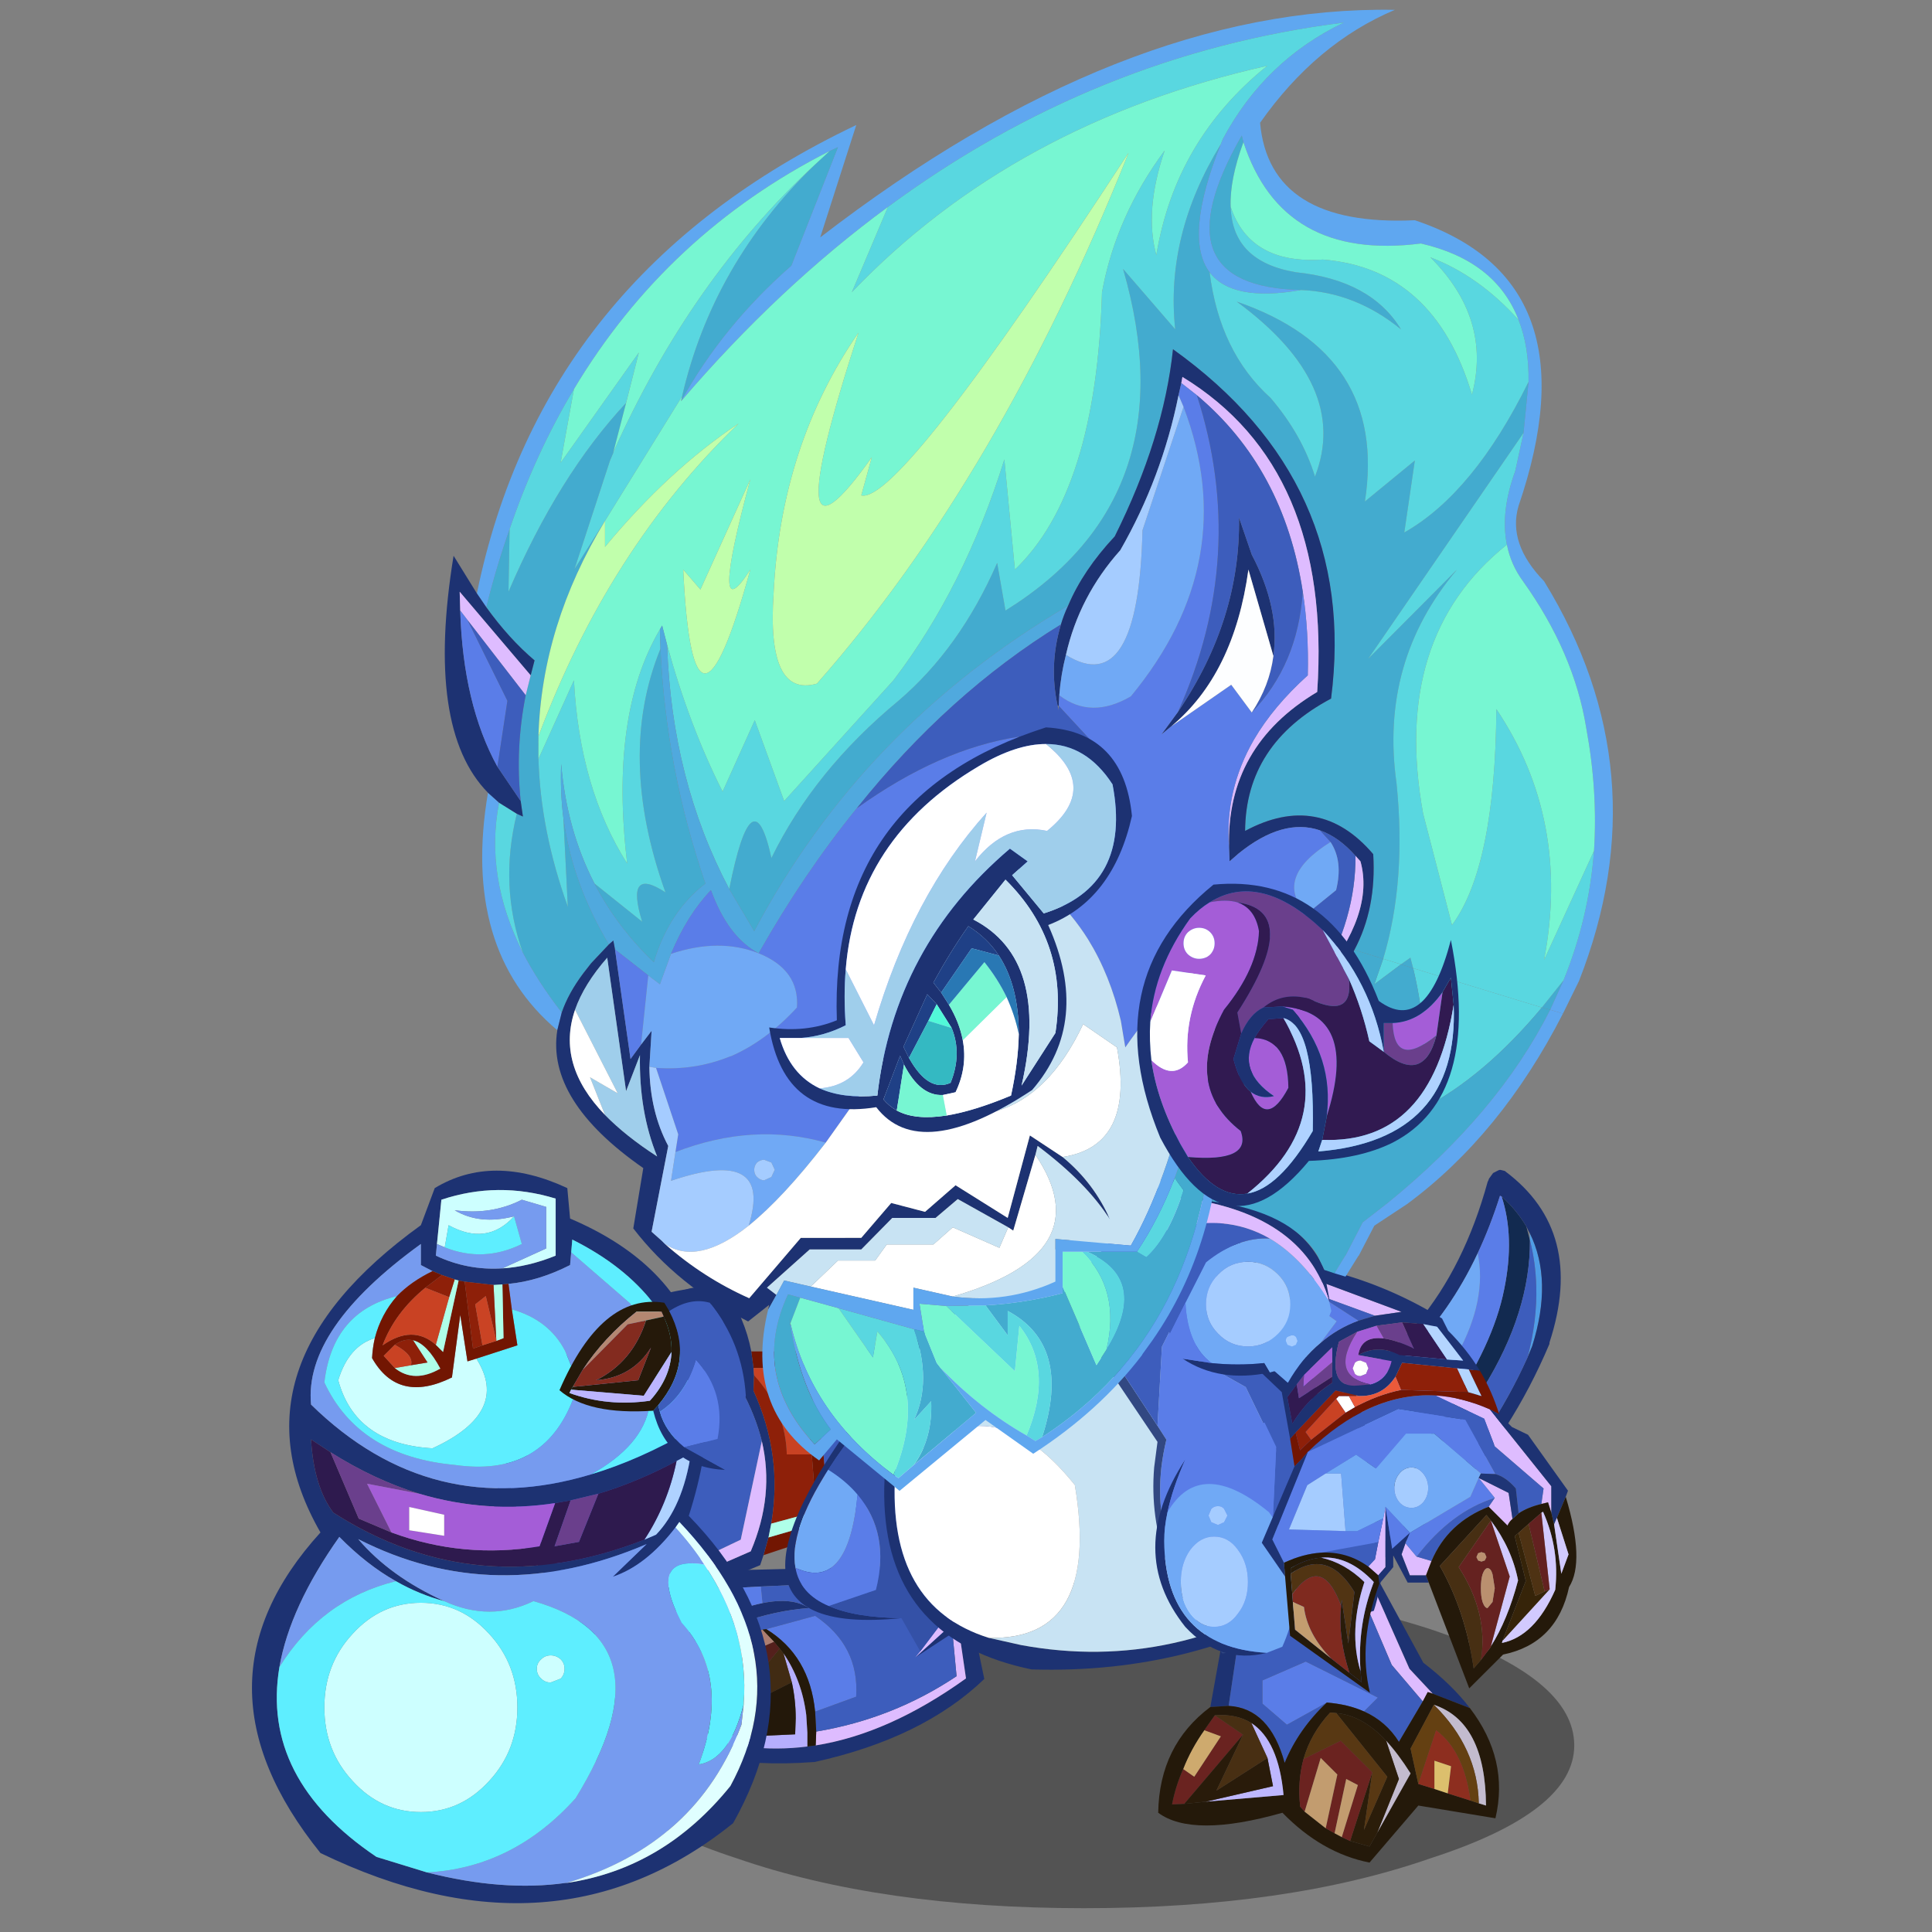 <svg xmlns:ffdec="https://www.free-decompiler.com/flash" xmlns:xlink="http://www.w3.org/1999/xlink" ffdec:objectType="frame" height="90" width="90" xmlns="http://www.w3.org/2000/svg"><rect width="100%" height="100%" fill="#808080" stroke="none"/><use ffdec:characterId="35" height="164.1" transform="matrix(.54 0 0 .539 7.405 .459)" width="140.7" xlink:href="#a"/><defs><g id="a" transform="translate(-13.7 -.85)"><use ffdec:characterId="1" height="9.8" transform="matrix(1.524 0 0 2.871 51.21 136.781)" width="55.5" xlink:href="#b"/><use ffdec:characterId="8" height="44.15" transform="matrix(.648 -.57 .373 .532 101.8 125.12)" width="52.15" xlink:href="#c"/><use ffdec:characterId="10" height="31.55" transform="translate(42.5 111.2) scale(.957)" width="51.8" xlink:href="#d"/><use ffdec:characterId="12" height="27.35" transform="translate(99.9 134.8) scale(.957)" width="30.75" xlink:href="#e"/><use ffdec:characterId="14" height="18" transform="translate(55.95 135.2) scale(.957)" width="30.25" xlink:href="#f"/><use ffdec:characterId="16" height="26.85" transform="translate(67.7 117.55) scale(.957)" width="21.45" xlink:href="#g"/><use ffdec:characterId="18" height="44.7" transform="translate(76.25 101.55) scale(.957)" width="40.8" xlink:href="#h"/><use ffdec:characterId="20" height="24.7" transform="translate(99.65 119.45) scale(.957)" width="20.55" xlink:href="#i"/><use ffdec:characterId="22" height="38.4" transform="translate(108.55 109.55) scale(.957)" width="28.65" xlink:href="#j"/><use ffdec:characterId="24" height="16.15" transform="translate(100.05 103.45) scale(.957)" width="15.45" xlink:href="#k"/><use ffdec:characterId="26" height="66.2" transform="translate(21.7 101.15) scale(.957)" width="46.8" xlink:href="#l"/><use ffdec:characterId="28" height="16.5" transform="translate(48.25 111.25) scale(.957)" width="17.2" xlink:href="#m"/><use ffdec:characterId="34" height="133.75" transform="translate(38.35 .85) scale(.957)" width="105.3" xlink:href="#n"/></g><g id="o" fill-rule="evenodd"><path d="M40.95 6q.45 2.7.3 5.2l-.5 1.7q-4.1 7.25-12.4 10.75-7.7 3.2-14.85 1.75-2.45-.5-4.4-1.3l1.2.1q6.05 1.25 13.7-1.35 7.65-2.65 11.8-7.3 3.9-4.3 5.15-9.55" fill="#122a50" transform="translate(.05 -2.9)"/><path d="M41.15 12.15q-.8 6.8-6.35 11.6l-1 .7q2.95-2.9 4.8-6.35 1.35-2.5 2.15-5.2l.4-.75" fill="#4f9de6" transform="translate(.05 -2.9)"/><path d="M.45 28.25v-.05h.2l-.2.05" fill="#193c80" transform="translate(.05 -2.9)"/><path d="m10.6 9.65.05-.05q.2-.3.65-.4h.35l.55.1q14.8 6.95 28.45-6l.1-.05.2-.15.5-.15.15-.05.6.2.1.05.1.1.3.5v.05q3.15 13.15-6.25 21.1l-.1.15Q19.85 36.3.65 29.8l-.6-.5v-.65l.4-.4.2-.05q.45-.15.85 0 17.3 5.85 32.3-3.75l1-.7q5.55-4.8 6.35-11.6V12l.1-.8q.15-2.5-.3-5.2l-.1-.2Q38.3 8 35.7 9.6q-11.5 7.05-23.75 1.55l-.9-.4q-.4-.15-.5-.5l.05-.6" fill="#1d3272" transform="translate(.05 -2.9)"/><path d="M.45 28.2Q.1 22.65 2.2 17.85l.2-.45q1.15 2.35 2.3 3.65 1.7 1.85 4.4 3.05 1.95.8 4.4 1.3 7.15 1.45 14.85-1.75 8.3-3.5 12.4-10.75-.8 2.7-2.15 5.2-1.85 3.45-4.8 6.35-15 9.6-32.3 3.75-.4-.15-.85 0h-.2" fill="#3d5dbc" transform="translate(.05 -2.9)"/><path d="M2.4 17.4q2.3-4.75 8.2-7.75l-.05.6q.1.35.5.5l.9.4-.8.55q-1.35 1-1.8 2.5-.65 2.25 2.05 3.75 1.8 1.05 5.1 1.75 5.95 1.2 11.7-1.75 5.6-2.85 7.5-8.35 2.6-1.6 5.15-3.8l.1.2q-1.25 5.25-5.15 9.55-4.15 4.65-11.8 7.3-7.65 2.6-13.7 1.35l-1.2-.1q-2.7-1.2-4.4-3.05-1.15-1.3-2.3-3.65" fill="#5a7de8" transform="translate(.05 -2.9)"/><path d="M11.95 11.15Q24.2 16.65 35.7 9.6q-1.9 5.5-7.5 8.35-5.75 2.95-11.7 1.75-3.3-.7-5.1-1.75-2.7-1.5-2.05-3.75.45-1.5 1.8-2.5l.8-.55" fill="#70a9f5" transform="translate(.05 -2.9)"/></g><g id="p" fill-rule="evenodd"><path d="m29.8 21.4-.15 1.1-5.25 1.75.45-1.6 4.3-1.25v-1.1l-.4-5.15q-.5-4.15-1.6-7.8H23.5l-.2-1.5h4l.5 1.2q2.8 7.25 2 14.35" fill="#721602"/><path d="m24.4 24.25-.3.9-15.3 6.4L0 19.7Q5.4-.1 20.85 0q1.9 2.9 2.45 5.85l.2 1.5.05.65-.05 1.4q2.65 5.8 1.6 12l-.25 1.25-.45 1.6m-.15-10.3q-.6-2.4-1.9-4.75l-2-7.55q-10.65-.55-19 17.1l7.3 10.65.45.7 14.15-6.2q2.15-5.05 1-9.95" fill="#1d3272"/><path d="m23.55 8-.05-.65h3.65q1.1 3.65 1.6 7.8H26.5q-.1-4-2.95-7.15" fill="#c94223"/><path d="M25.1 21.4q1.05-6.2-1.6-12l.05-1.4q2.85 3.15 2.95 7.15h2.25l.4 5.15-4.05 1.1" fill="#8e2009"/><path d="M27.8 7.05q7.75-1.5 13.55-4.9l10.45 4.5q-8 9.3-22 14.75.8-7.1-2-14.35M8.65 29.4l-7.3-10.65q8.35-17.65 19-17.1l2 7.55q1.3 2.35 1.9 4.75l-1.9 8.9-13.7 6.55" fill="#3d5dbc"/><path d="M24.25 13.95q1.15 4.9-1 9.95L9.1 30.1l-.45-.7 13.7-6.55 1.9-8.9" fill="#debcff"/><path d="M29.15 20.3v1.1l-4.3 1.25.25-1.25 4.05-1.1" fill="#afffe9"/></g><g id="q" fill-rule="evenodd"><path d="m18.4.25.45-.25 5.05 9.3q2.6 2 4.2 4.1l-3.35-1.3-2.1-2.25L18.4.25M4.7 13.3l1.15-6.4 1.55-.8-1.05 7.1-1.65.1" fill="#1d3272"/><path d="M17.35.8 18.4.25l4.25 9.6 2.1 2.25-.45-.15-.45.85-2.8-3.3-3.7-8.7" fill="#debcff"/><path d="M7.4 6.1 17.35.8l3.7 8.7 2.8 3.3-2.15 3.65q-1.15-1.85-3.15-2.75l1.25-1.25-6.5-3.25-3.9 1.7V13l2.2 1.9 3.6-2q-2.55 2.4-3.8 5.45-1.35-4.95-5.05-5.15L7.4 6.1" fill="#3d5dbc"/><path d="m15.2 12.9-3.6 2L9.4 13v-2.1l3.9-1.7 6.5 3.25-1.25 1.25q-1.45-.65-3.35-.8" fill="#5a7de8"/><path d="m2.25 18.9 1 .7 2.4-3.65-1.5-.55.95-1.35 2.55 1.75-5.3 6.25-1.1.05q.3-1.6 1-3.2" fill="#6a2320"/><path d="m4.15 15.4 1.5.55-2.4 3.65-1-.7q.7-1.8 1.9-3.5" fill="#ceaa6e"/><path d="M28.1 13.4q3.55 4.65 2.3 9.95l-6.95-1.15-4.4 5.15q-4.3-.85-7.85-4.5-8.1 2.3-11.2 0 .1-6.1 4.7-9.55l1.65-.1q3.7.2 5.05 5.15 1.25-3.05 3.8-5.45 1.9.15 3.35.8 2 .9 3.15 2.75l2.15-3.65.45-.85.45.15 3.35 1.3M2.25 18.9q-.7 1.6-1 3.2l1.1-.05 1.95-.2 7-.6q-.45-4.9-2.9-6.5-1.35-.85-3.3-.7l-.95 1.35q-1.2 1.7-1.9 3.5M28.9 22l.65.2q-.05-7.55-4.7-9.1l-2.1 3.95.7 3.2 1.45.45 1.2.4 2.05.65.75.25m-9.15 2.65 3-5.35q-1.1-1.75-2.2-2.95-2.15-2.3-4.5-2.5l-.55-.05q-1.75 1.9-2.4 4.2-.55 2-.3 4.3l.4.45 1.9 1.5.8.45.65.35.75.35 1.75.5.7-1.25" fill="#24190a"/><path d="m4.3 21.85 6.05-1.4-.5-2.55-1.45-3.15q2.45 1.6 2.9 6.5l-7 .6" fill="#beb7fe"/><path d="m2.35 22.05 5.3-6.25-2.4 5.05 4.6-2.95.5 2.55-6.05 1.4-1.95.2" fill="#291b0a"/><path d="M7.65 15.8 5.1 14.05q1.95-.15 3.3.7l1.45 3.15-4.6 2.95 2.4-5.05" fill="#482f13"/><path d="M24.85 13.1q4.65 1.55 4.7 9.1l-.65-.2q-.1-5-4.05-8.9m-5.1 11.55 1.95-4.85-1.15-3.45q1.1 1.2 2.2 2.95l-3 5.35" fill="#c3bbce"/><path d="M24.85 13.1Q28.8 17 28.9 22l-.75-.25q-.6-4.5-3.1-6.35l-1.6 4.85-.7-3.2 2.1-3.95" fill="#644012"/><path d="m28.15 21.75-2.05-.65.3-2.45-1.5-.5v2.55l-1.45-.45 1.6-4.85q2.5 1.85 3.1 6.35" fill="#8d2e1f"/><path d="m26.1 21.1-1.2-.4v-2.55l1.5.5-.3 2.45" fill="#dcbf6d"/><path d="m20.55 16.35 1.15 3.45-1.95 4.85-.7 1.25-1.75-.5 2-6.2-.75 5.2 2.1-4.8-4.6-5.75q2.35.2 4.5 2.5" fill="#2b1d0a"/><path d="m16.05 13.85 4.6 5.75-2.1 4.8.75-5.2-2.85-2.85L13.1 18q.65-2.3 2.4-4.2l.55.05" fill="#583813"/><path d="m19.3 19.2-2 6.2-.75-.35 1.45-4.7-1.05-.55-1.05 4.9-.8-.45 1.05-4.85-1.5-1.5-1.45 4.85-.4-.45q-.25-2.3.3-4.3l3.35-1.65 2.85 2.85" fill="#6b2320"/><path d="m13.2 22.75 1.45-4.85 1.5 1.5-1.05 4.85-1.9-1.5m2.7 1.95 1.05-4.9 1.05.55-1.45 4.7-.65-.35" fill="#c29c6f"/></g><g id="r" fill-rule="evenodd"><path d="m27.1.05 1-.05 2.15 10.35q-5.55 5.35-15.3 7.5h-.05Q-6.45 19.45 2.8.65L17 .3l-1.45 1.45L10.1 2l-6.6.35Q1.8 4.95 1.4 7.4q5.4-3.2 8.85-3.9 2.7-.55 4.2.45Q8.5 4.35 1.3 8.6v.9l.3 1.7q.5 2 1.9 3.95 5.3 2 10.8 1.3l.75-.1q6.6-1.05 13.55-6.05L27.1.05" fill="#1d3272"/><path d="m27.1.05 1.5 10.25q-6.95 5-13.55 6.05l.05-1.25q6.9-1.15 12.65-5L26.8.05h.3" fill="#debcff"/><path d="M1.3 9.5v-.9q7.2-4.25 13.15-4.65-1.5-1-4.2-.45L10.1 2l5.45-.25L17 .3l9.8-.25.95 10.05q-5.75 3.85-12.65 5l-.1-1.8 3.7-1.35q.3-4.6-3.7-7.3l-4.4 1.2-.35.05Q5.7 7.35 1.3 9.5" fill="#3d5dbc"/><path d="M10.25 3.5Q6.8 4.2 1.4 7.4q.4-2.45 2.1-5.05L10.1 2l.15 1.5m.35 2.35 4.4-1.2q4 2.7 3.7 7.3L15 13.3q-.5-5.05-4.4-7.45" fill="#5a7de8"/><path d="m15.05 16.35-.75.1V15.2l-.1-1.6q-.4-3.15-2.05-5.55l-.35-.45-.5-.6-1.05-1.1.35-.05q3.9 2.4 4.4 7.45l.1 1.8-.05 1.25" fill="#24190a"/><path d="m1.6 11.2-.3-1.7q4.4-2.15 8.95-3.6L11.3 7l-9.7 4.2" fill="#ac7e71"/><path d="M14.3 16.45q-5.5.7-10.8-1.3l.35.05 4.85.35 4.5-.2.05-1.45q0-1.65-.35-3.25l-.75-2.6q1.65 2.4 2.05 5.55l.1 1.6v1.25" fill="#b6affe"/><path d="m11.8 7.6.35.45.75 2.6-6.05 3.05 4.95-6.1" fill="#412b13"/><path d="M3.5 15.15Q2.1 13.2 1.6 11.2L11.3 7l.5.6-4.95 6.1-3 1.5-.35-.05" fill="#54201c"/><path d="M12.9 10.65q.35 1.6.35 3.25l-.05 1.45-4.5.2-4.85-.35 3-1.5 6.05-3.05" fill="#23180a"/></g><g id="s" fill-rule="evenodd"><path d="m19.85 16.15 1.5-6.65q.45 4.85-1.6 12.1l-8 5.25 7.15-6.5.95-4.2M11.7.1Q6.6 5.65 3.9 9.9.35 15.45.95 18.75q.4 2.35 3 3.45 2.35 1.05 6.55 1.1-20.95 2.1 0-23.3l1.2.1" fill="#1d3272"/><path d="m19.85 16.15-.95 4.2-7.15 6.5.45-.55 7.65-10.15" fill="#debcff"/><path d="m21.35 9.5-1.5 6.65L12.2 26.3l-1.7-3q-4.2-.05-6.55-1.1l4.25-1.45q1.3-5.1-1.65-8.6Q5.5 10.9 3.9 9.9 6.6 5.65 11.7.1q8.8.85 9.65 9.4" fill="#3451a7"/><path d="M3.9 9.9q1.6 1 2.65 2.25-.85 8.85-5.6 6.6-.6-3.3 2.95-8.85" fill="#70a9f5"/><path d="M6.55 12.15q2.95 3.5 1.65 8.6L3.95 22.2q-2.6-1.1-3-3.45 4.75 2.25 5.6-6.6" fill="#5a7de8"/></g><g id="t" fill-rule="evenodd"><path d="m25.3.3.45-.3Q43 13.2 39.85 37.85 28.1 45.1 13.3 44.65 7 43.35 3.7 39.7l-.05-.05q-6.7-7.45-1.05-24.6l1-.65Q1.3 21.6 1 27 .3 38.95 9.45 41.8l2.9.65q14.05 2.6 26.75-5.9Q40.55 13.4 25.3.3" fill="#1d3272"/><path d="M25.3.3q15.25 13.1 13.8 36.25-12.7 8.5-26.75 5.9l-2.9-.65q10.1.25 7.75-13.8Q9.1 17.85 1 27q.3-5.4 2.6-12.6L25.3.3" fill="#c8e3f3"/><path d="M9.45 41.8Q.3 38.95 1 27q8.1-9.15 16.2 1 2.35 14.05-7.75 13.8" fill="#fff"/><path d="M30.95 5.7 27.8 16.45l4.8 2.7 2.95 6.1V42.4q-2.1.7-4.55.75Q24.05 35 25 26.4q.15-1.25.45-2.5l-.8-1.25.4-7.15L30.4 4.8l.55.9" fill="#5a7de8"/><path d="m24.65 22.65.8 1.25q-.3 1.25-.45 2.5-.95 8.6 6 16.75l-.5.05q-6.9-7.8-6.15-16.8l.3-2.3-8.8-13.1.7-.7 8.1 12.35" fill="#324882"/><path d="M35.55 42.4V25.25l-2.95-6.1-4.8-2.7L30.95 5.7q4.9 6.05 8.15 16.1 4.65 16.55-3.55 20.6M30.4 4.8l-5.35 10.7-.4 7.15-8.1-12.35 9-10.1 4.85 4.6" fill="#3d5dbc"/></g><g id="u" fill-rule="evenodd"><path d="m16.85.4.85-.4q4.45 13 2 20.65l-.45.15Q21.05 10 16.85.4m-6.8 24.05Q5.85 25.5 2.7 22.1q-5.4-6.8 0-15.1-1.15 2.6-1.6 4.75-.3 1.4-.3 2.6.1 9.55 9.25 10.1" fill="#1d3272"/><path d="m19.25 20.8-7.8 3.1q2.9-6.6-.85-11.65l.3-6.4-1.05-2.2 7-3.25q4.2 9.6 2.4 20.4" fill="#3d5dbc"/><path d="m2.7 7 7.15-3.35 1.05 2.2-.3 6.4-.35-.5q-6.2-5.1-9.15 0Q1.55 9.6 2.7 7" fill="#5a7de8"/><path d="m11.45 23.9-1.4.55Q.9 23.9.8 14.35q0-1.2.3-2.6 2.95-5.1 9.15 0l.35.5q3.75 5.05.85 11.65m-4-8.75q-.85-1.2-2.15-1.2-1.25 0-2.15 1.2-.85 1.2-.85 2.9t.85 2.85q.9 1.2 2.15 1.2 1.3 0 2.15-1.2.9-1.15.9-2.85 0-1.7-.9-2.9m-1.25-3.7q-.2-.25-.55-.25-.35 0-.6.25l-.25.6.25.6.6.25.55-.25.3-.6-.3-.6" fill="#70a9f5"/><path d="m6.2 11.45.3.6-.3.6-.55.25-.6-.25-.25-.6.25-.6q.25-.25.6-.25t.55.25m1.25 3.7q.9 1.2.9 2.9t-.9 2.85q-.85 1.2-2.15 1.2-1.25 0-2.15-1.2-.85-1.15-.85-2.85 0-1.7.85-2.9.9-1.2 2.15-1.2 1.3 0 2.15 1.2" fill="#a5ccff"/></g><g id="v" fill-rule="evenodd"><path d="m20.85 12.8 5.55 6.95v2.4l-.3-.95-.6.15.2-1.4-4.4-3.8-.95-2.5-4.4-2.1q2.4.15 4.9 1.25M4.4.85h.05L12.9 4l-2.4.35L5.45 2.5 4.4.85m6.4 23.95.45-2.15.2-1.05v5.45l-.65.75-.9-.8.6-.65.3-1.55m2.45.1 1 1.2 1.35.4-.5 1.3h-1.45l-.75-1.9.35-1m8.05-4.1L19.85 19l2.7 1.35.35 2.35q-.3.25-.45.6l-1.7-1.7.55-.8" fill="#debcff"/><path d="m15.95 11.55 4.4 2.1.95 2.5 4.4 3.8-.2 1.4q-1.25.3-2.05.85l-.25-2.25q-.9-1.05-1.85-1.3l-2.7-4.9-6.05-.95-8.15 3.85q5.55-5.4 11.5-5.1m-5.45-7.2L9 4.8 5.45 2.5l5.05 1.85m-4.9 21.4 5.2-.95-.3 1.55-.6.65q-1.95-1.4-4.3-1.25m8.65.35q3.15-4.1 7.05-5.3l-.55.8q-3.7 1.45-5.15 4.9l-1.35-.4" fill="#3d5dbc"/><path d="m21.7 13.25-.85-.45q-2.5-1.1-4.9-1.25-5.95-.3-11.5 5.1l-.5.6-.7.7-.4-2.5.5-.55.4 1.6 1-.95 3.1-2.45.85-.5q2-1.1 4.15-1.55l6.05.2 1.2.35-1.15-2.4 1 .1q1.1 1.85 1.75 3.95" fill="#721602"/><path d="m21.7 13.25 1.15 1.15 1.45.7 3.6 5.05-.2.55-.8 1.9-.25.6-.05-.2-.2-.85v-2.4l-5.55-6.95.85.45m-6.35 15.2h-1.9L12.15 26v1.05l-1.25 1.5-.1-.75.65-.75V21.6l.6 3.8 1.6-1.45-.4.95-.35 1 .75 1.9h1.45l.25.65m-12.5-13-.75-4.2-2.1-2 .25-.95 2.4 2.1Q3.9 8.2 5.6 6.8q1.5-1.3 3.4-2l1.5-.45L12.9 4 4.45.85l.8-.85q6.05 1.35 11.3 4.6l.55 1.1q1.7 1.7 2.85 3.6l-1-.1-1.05-.1-4.95-.5-.6 1.25q-1.15 1.8-3.25 1.75l-2.15-.5-3.6 3.8-.5.55M17 8.3l1.45.1-2.35-3.05-1.25-.25-1.9-.15-2.3.3-1.75.55-1.65.9Q6.15 10.95 9 10.65l1.1-.1q1.5-.4 1.9-2.1L9 7.9q1.8-1 3.7 0l4.3.4m-10.35.25V7.2L4.1 9.7l-.65.85-.85 1.15.45 2.4q1.4-2.3 3.6-3.7V8.55" fill="#1d3272"/><path d="M14.85 5.1 17 8.3l-4.3-.4q-1.9-1-3.7 0 .25-1.75 2.3-1.5 1.1.15 2.7.9l-1.05-2.35 1.9.15m-8.2 4.75v.55q-2.2 1.4-3.6 3.7l-.45-2.4.85-1.15.2 1.25 3-1.95" fill="#311a51"/><path d="m14.85 5.1 1.25.25 2.35 3.05L17 8.3l-2.15-3.2m3.05 4 1.05.1 1.15 2.4-1.2-.35-1-2.15" fill="#b4d5ff"/><path d="m4 1.35.4-.5L5.45 2.5 9 4.8q-1.9.7-3.4 2l1.45-1.95-2.1-1.5-.95-2m.45 15.3 8.15-3.85 6.05.95 2.7 4.9-1.3-.05-4.2-3.6H13.3l-2.7 3.15-1.8-1.25-2.75 1.7-1.65 1.05-1.65 4 5.1.15H8.9l2.35-1.15-.45 2.15-5.2.95q-1.55.1-3.3.9l-1.05-2.1 3.2-7.9m8.8 8.25.4-.95 5.45-3.25.75-1.7 1.45 1.8q-3.9 1.2-7.05 5.3l-1-1.2m-1.8-3.3 2.2 2.35-1.6 1.45-.6-3.8" fill="#5a7de8"/><path d="M.25 8.3Q1.5 4.3 4 1.35l.95 2 2.1 1.5L5.6 6.8q-1.7 1.4-2.95 3.6L.25 8.3M3.4 6.55l.15-.4-.15-.35q-.15-.15-.35-.15-.2 0-.4.15l-.15.35.15.4.4.15.35-.15m7.85 16.1L8.9 23.8H7.85l-.4-5.2h-1.4l2.75-1.7 1.8 1.25L13.3 15h2.55l4.2 3.6-.2.4-.75 1.7-5.45 3.25-2.2-2.35-.2 1.05m2.55-.95q.6 0 1.05-.5.45-.55.45-1.3t-.45-1.3q-.45-.55-1.05-.55-.65 0-1.1.55-.45.55-.45 1.3t.45 1.3q.45.5 1.1.5" fill="#70a9f5"/><path d="m3.4 6.55-.35.15-.4-.15-.15-.4.15-.35q.2-.15.4-.15t.35.15l.15.35-.15.4M7.85 23.8l-5.1-.15 1.65-4 1.65-1.05h1.4l.4 5.2m5.95-2.1q-.65 0-1.1-.5-.45-.55-.45-1.3t.45-1.3q.45-.55 1.1-.55.6 0 1.05.55.45.55.45 1.3t-.45 1.3q-.45.5-1.05.5" fill="#a5ccff"/><path d="m9 7.9 3 .55q-.4 1.7-1.9 2.1Q6.3 9.8 8.9 5.8l1.75-.55.65 1.15Q9.25 6.15 9 7.9m.9 1.2-.2-.5-.5-.2q-.3 0-.5.2l-.2.5.2.5q.2.2.5.2l.5-.2.2-.5m-5.8.6 2.55-2.5v1.35l-2.6 2.2.05-1.05" fill="#a45dd7"/><path d="m9.9 9.1-.2.5-.5.2q-.3 0-.5-.2l-.2-.5.2-.5q.2-.2.5-.2l.5.2.2.5M7 11.85l.25-.25h.9l.55 1-.85.5L7 11.85" fill="#fff"/><path d="M8.15 11.6h-.9l-.25.25-2.75 3 .5.7-1 .95-.4-1.6 3.6-3.8 2.15.5h-.95m9.75-2.5 1 2.15-6.05-.2-.5-1.2.6-1.25 4.95.5" fill="#8e2009"/><path d="m8.7 12.6-.55-1h.95q2.1.05 3.25-1.75l.5 1.2q-2.15.45-4.15 1.55" fill="#eb5a3a"/><path d="m10.1 10.55-1.1.1q-2.85.3-1.75-3.95l1.65-.9q-2.6 4 1.2 4.75m.55-5.3 2.3-.3L14 7.3q-1.6-.75-2.7-.9l-.65-1.15M4.1 9.7l-.05 1.05 2.6-2.2v1.3l-3 1.95-.2-1.25.65-.85" fill="#6a3f8c"/><path d="m7 11.85.85 1.25-3.1 2.45-.5-.7 2.75-3" fill="#c94223"/><path d="M2.4 27.9.3 24.85l2.95-6.9.7-.7.5-.6-3.2 7.9 1.05 2.1.1 1.25" fill="#1e3373"/><path d="m26.4 22.15.2.85.05.2.65 4.45.65-1.75-1.05-3.3.8-1.9q1.75 5.85.3 8.15-1.1 5.1-5.95 6.1L19 38l-3.65-9.55-.25-.65.5-1.3q1.45-3.45 5.15-4.9l1.7 1.7q.15-.35.45-.6l.55-.5q.8-.55 2.05-.85l.6-.15.3.95m-15.5 6.4q-1.95 5.25-.85 9.85l-7.2-5.15-.45-5.35-.1-1.25q1.75-.8 3.3-.9Q7.95 25.6 9.9 27l.9.8.1.75M5.65 26.2q-1.35.1-2.75.95v.5l.15 1.85.05.7.2 2.5 3.25 2.6 1.65 1.3 1.1.85-.1-1q-.3-4.2 1.2-8.05-2.25-2.4-4.75-2.2m15.3-3.35-.4-.5-4.2 4.6q2.3 4.05 3.05 9.25l.65-.75.9-1.2v-.05q1.5-2.35 2.45-5.95-.55-2.85-2.45-5.4M22 33.7l-.05.2q2.95-.6 4.8-4.8.4-3.7-1.1-7.05l-.15.1-1.15 1-.9.8-.35.3 1 4.05-2.1 5.4" fill="#24190a"/><path d="M2.9 27.65v-.5q1.4-.85 2.75-.95 2.1.45 3.9 2.2-1.45 4.4-.35 8.05l.1 1-1.1-.85q-1.05-3.25-.75-6.05L7.5 30l.6 3.95.55-4.65q-2.4-4-5.75-1.65" fill="#291c0a"/><path d="m3.05 29.5-.15-1.85q3.35-2.35 5.75 1.65l-.55 4.65L7.5 30l-.05.55Q5.7 25.8 3.05 29.5" fill="#513413"/><path d="m8.2 36.6-1.65-1.3Q4.4 33.1 4.1 30.65l-1-.45-.05-.7q2.65-3.7 4.4 1.05-.3 2.8.75 6.05" fill="#7f2a1f"/><path d="M6.55 35.3 3.3 32.7l-.2-2.5 1 .45q.3 2.45 2.45 4.65" fill="#c39d6f"/><path d="M5.65 26.2q2.5-.2 4.75 2.2-1.5 3.85-1.2 8.05-1.1-3.65.35-8.05-1.8-1.75-3.9-2.2" fill="#cac1fe"/><path d="m20.05 35.45-.65.75q-.75-5.2-3.05-9.25l4.2-4.6.4.5-2.9 4.2q2.7 4.2 2 8.4" fill="#472f13"/><path d="m26.65 23.2.25-.6 1.05 3.3-.65 1.75-.65-4.45m-5.7-.35q1.9 2.55 2.45 5.4-.95 3.6-2.45 5.95l1.7-6.3-1.7-5.05m4.55-.7.15-.1q1.5 3.35 1.1 7.05-1.85 4.2-4.8 4.8l.05-.2 4.25-4.65-.75-6.9" fill="#d2cafe"/><path d="m20.05 18.6 1.3.05q.95.25 1.85 1.3l.25 2.25-.55.5-.35-2.35-2.7-1.35.2-.4" fill="#1f3576"/><path d="M26.25 29.05 22 33.7l2.1-5.4-1-4.05.35-.3 1.5 5.7.85-.4.45-.2" fill="#362409"/><path d="M20.05 35.45q.7-4.2-2-8.4l2.9-4.2 1.7 5.05-1.7 6.3v.05l-.9 1.2m.05-8.9.3-.1.15-.3-.15-.35-.3-.1-.3.1-.15.35.15.3.3.1m1.2 2.4-.2-1.25q-.15-.55-.45-.55-.25 0-.45.55-.15.5-.15 1.25t.15 1.25q.2.55.45.55l.45-.55.2-1.25" fill="#652220"/><path d="m20.1 26.55-.3-.1-.15-.3.15-.35.3-.1.3.1.15.35-.15.3-.3.1m1.2 2.4-.2 1.25-.45.55q-.25 0-.45-.55-.15-.5-.15-1.25t.15-1.25q.2-.55.45-.55.3 0 .45.55l.2 1.25" fill="#ba906f"/><path d="m23.45 23.95.9-.8 1.45 6.1-.85.4-1.5-5.7" fill="#4e3213"/><path d="m25.5 22.15.75 6.9-.45.2-1.45-6.1 1.15-1" fill="#632120"/></g><g id="w" fill-rule="evenodd"><path d="m15.25 9.4.2.9q-1.75 4.65-5.55 5.55L9.4 15q-2.4.25-4.75 0Q2.5 13.4 2.3 9.55L4.15 5.9Q7 3.6 9.9 3.75q2.95 1.75 5.35 5.65M10.65 7Q9.5 5.85 7.95 5.85q-1.6 0-2.7 1.15-1.1 1.1-1.1 2.7 0 1.55 1.1 2.65 1.1 1.15 2.7 1.15 1.55 0 2.7-1.15 1.1-1.1 1.1-2.65 0-1.6-1.1-2.7m.85 6.35.4.15.35-.15.15-.35-.15-.35q-.15-.15-.35-.15l-.4.15q-.15.1-.15.35l.15.35" fill="#70a9f5"/><path d="m11.5 13.35-.15-.35q0-.25.15-.35l.4-.15q.2 0 .35.15l.15.35-.15.35-.35.15-.4-.15M10.65 7q1.1 1.1 1.1 2.7 0 1.55-1.1 2.65-1.15 1.15-2.7 1.15-1.6 0-2.7-1.15-1.1-1.1-1.1-2.65 0-1.6 1.1-2.7 1.1-1.15 2.7-1.15 1.55 0 2.7 1.15" fill="#a5ccff"/><path d="M1.4 0q10.55.2 13.35 6.4l.55 3h-.05Q12.9 1.3 1.4 0m8.5 15.85q-4.55.95-7.85-1.25l2.6.4q2.35.25 4.75 0l.5.85" fill="#1d3272"/><path d="M.9 12.35Q-.7 8.3.5 3.05q5.25-1.7 9.4.7Q7 3.6 4.15 5.9L2.3 9.55l-1.4 2.8" fill="#3d5dbc"/><path d="M2.05 14.6.9 12.35l1.4-2.8Q2.5 13.4 4.65 15l-2.6-.4" fill="#5a7de8"/><path d="M.5 3.05 1.4 0q11.5 1.3 13.85 9.4-2.4-3.9-5.35-5.65-4.15-2.4-9.4-.7" fill="#debcff"/></g><g id="x" fill-rule="evenodd"><path d="M7.1 25.45 5.35 24.3q.25 4.25 2 6.6 13 8.35 28.05 2.45l1.05-.45q2.4-2.5 3.15-7.35l-1.3.7q-3.55 1.9-7.05 2.95l-2.5.6-1.4.25q-6.2.95-12.25-.85-4.05-1.25-8-3.75m-4.6 19.4Q.8 54.95 11.25 62l4.55 1.4q6.85 1.75 12.5.95h.1q8.75-1.3 14.75-8.75 6.55-12.1-4.6-23.85l-.35.5q-2.65 3.45-5.65 4.45l3.05-2.95q-13.65 5.85-26-.45 2.9 3.4 7.75 5.6-2.25-.6-4.35-1.8-2.65-1.5-5.1-4-4.45 6.3-5.4 11.75M6.2 32.7q-8.6-15 9.05-27.75L16.5 1.6q5.2-3.15 11.95 0l.25 2.75Q38.2 8.4 40.4 16.3q.65 2.3.7 4.9.05 4.5-1.7 10 12.4 12.75 4 27.75-16.05 12.95-37.2 2.7-12.35-15.35 0-28.95m24.4-5.25q4.35-1.3 9-4V21.2q-.15-2.45-.9-4.65l-.1-.25-.3-.8-1.05-2.05-.45-.65-.55-.75Q33.6 8.6 28.9 6.25l-.1 1.15-.1 1.15q-2.85 1.45-5.55 1.7l-.55.05-.8.05-2.6-.3-.55-.1-.35-.1-1.15-.4-.85-.35-1.05-.55v-1.9Q4.7 14.3 5.35 21.15 16.2 31.8 30.6 27.45m-8-18.6q2.35-.15 4.8-1.15V2.55q-5.2-1.6-10.3.1l-.4 4-.1 1.05q2.85 1.35 6 1.15" fill="#1d3272"/><path d="M20.25 17q3.1 4.85-3.95 8.1-6.95-.4-8.5-6.15.95-3.1 3.3-3.8-.2.85-.25 1.8 2.35 4.15 7.2 1.75l.75-5.65.65 4.2.8-.25M6.55 48.5q0-3.9 2.55-6.65 2.55-2.8 6.15-2.8 3.6 0 6.15 2.8 2.55 2.75 2.55 6.65 0 3.9-2.55 6.65-2.55 2.8-6.15 2.8-3.6 0-6.15-2.8-2.55-2.75-2.55-6.65m17.1-44.35q-2.45 2.7-5.9.8l-.35 2-.7-.3.4-4q5.1-1.7 10.3-.1V7.7q-2.45 1-4.8 1.15l3.95-1.8V3.3l-2.2-.65q-2.75 1.4-6.05.95 2.25 1.35 5.35.55m3.3 42.1q-.5 0-.85-.35-.4-.35-.4-.9 0-.5.4-.85.35-.35.85-.35t.9.35q.35.35.35.85 0 .55-.35.9l-.9.35" fill="#cdffff"/><path d="M13.1 11.35q-5.8 1.4-6.55 7.8 3.1 6.65 11.75 7.45 7.65 1.1 10.45-5.4l.2-.5.05.05.15-.8v-.1L29.1 19l-.2-1.1-.65-1.6q-1.45-2.8-4.8-3.75l-.3-2.3q2.7-.25 5.55-1.7l.1-1.15 5.3 4.6.75 1.05.5.95.8 2.3.2 2.25-.1 1.4-.3 1.25v.1h-.1q-.6 3.55-5.25 6.15-14.4 4.35-25.25-6.3-.65-6.85 9.9-14.5v1.9l1.05.55q-1.95.95-3.2 2.25M2.5 44.85q.95-5.45 5.4-11.75 2.45 2.5 5.1 4-6.7 1.65-10.5 7.75m14.85-5.95q-4.85-2.2-7.75-5.6 12.35 6.3 26 .45l-3.05 2.95q3-1 5.65-4.45 1.5 1.65 2.6 3.35-5.2-.9-2.05 5.25 4.5 4.95 1.55 12.8 2.8-.45 4.05-5.45l-.2 1.85q-4 10.8-15.75 14.3h-.1q-5.65.8-12.5-.95 7.75-.4 13.4-6.7 8.75-14.25-3.8-17.8-3.9 1.9-8.05 0m6.3-34.75q-3.1.8-5.35-.55 3.3.45 6.05-.95l2.2.65v3.75l-3.95 1.8q-3.15.2-6-1.15l.1-1.05.7.3q3.5 1.4 6.95-.3l-.7-2.5" fill="#769bef"/><path d="M11.1 15.15q-2.35.7-3.3 3.8 1.55 5.75 8.5 6.15 7.05-3.25 3.95-8.1l3.7-1.2-.5-3.25q3.35.95 4.8 3.75l.65 1.6.2 1.1.05.85H29l.15.1-.15.8-.05-.05-.2.5q-2.8 6.5-10.45 5.4-8.65-.8-11.75-7.45.75-6.4 6.55-7.8-1.45 1.65-2 3.8M6.55 48.5q0 3.9 2.55 6.65 2.55 2.8 6.15 2.8 3.6 0 6.15-2.8 2.55-2.75 2.55-6.65 0-3.9-2.55-6.65-2.55-2.8-6.15-2.8-3.6 0-6.15 2.8-2.55 2.75-2.55 6.65m9.25 14.9L11.25 62Q.8 54.95 2.5 44.85q3.8-6.1 10.5-7.75 2.1 1.2 4.35 1.8 4.15 1.9 8.05 0 12.55 3.55 3.8 17.8-5.65 6.3-13.4 6.7m14.8-35.95q4.65-2.6 5.25-6.15h.1v-.1l.3-1.25.1-1.4-.2-2.25-.8-2.3-.5-.95L34.1 12l-5.3-4.6.1-1.15q4.7 2.35 7.35 5.8l.55.75.45.65 1.05 2.05.3.8.1.25q.75 2.2.9 4.65v2.25q-4.65 2.7-9 4M17.4 6.95l.35-2q3.45 1.9 5.9-.8l.7 2.5q-3.45 1.7-6.95.3M40.8 35.6q4.05 6 3.55 12.5v.1q-1.25 5-4.05 5.45 2.95-7.85-1.55-12.8-3.15-6.15 2.05-5.25M26.95 46.25l.9-.35q.35-.35.35-.9 0-.5-.35-.85-.4-.35-.9-.35t-.85.35q-.4.35-.4.85 0 .55.4.9.35.35.85.35" fill="#5eeeff"/><path d="m29.15 19.95-.15-.1h.15v.1" fill="#ece4fd"/><path d="m38.2 32.25.35-.5Q49.7 43.5 43.15 55.6q-6 7.45-14.75 8.75 11.75-3.5 15.75-14.3l.2-1.85v-.1q.5-6.5-3.55-12.5-1.1-1.7-2.6-3.35" fill="#e0ffff"/><path d="m38.3 26.25 1.3-.7q-.75 4.85-3.15 7.35l-1.05.45q2.1-3.2 2.9-7.1" fill="#afd2ff"/><path d="M35.4 33.35q-15.05 5.9-28.05-2.45-1.75-2.35-2-6.6l1.75 1.15 2.55 6 2.95 1.25q6.5 2.4 13.35 1.25l1.4-3.9 1.4-.25-1.45 4.15 2.2-.4 1.75-4.35q3.5-1.05 7.05-2.95-.8 3.9-2.9 7.1" fill="#2e1a4e"/><path d="M7.1 25.45q3.95 2.5 8 3.75l-4.7-.9 2.2 4.4-2.95-1.25-2.55-6m21.65 4.35 2.5-.6-1.75 4.35-2.2.4 1.45-4.15" fill="#6a3f8c"/><path d="M15.1 29.2q6.05 1.8 12.25.85l-1.4 3.9Q19.1 35.1 12.6 32.7l-2.2-4.4 4.7.9m2.25 3.8v-1.9l-3.15-.7v2.1l3.15.5" fill="#a45dd7"/><path d="M11.1 15.15q.55-2.15 2-3.8 1.25-1.3 3.2-2.25l.85.35-1.5 1.15q-2.75 2.25-3.85 5.2 2.7-1.9 4.8-.05l.65.65 1.4-6.45.55.1.75 6.05.85-.3 1.25-.4.65-.25-.1-4.85.55-.05.3 2.3.5 3.25-3.7 1.2-.8.25-.65-4.2-.75 5.65q-4.85 2.4-7.2-1.75.05-.95.25-1.8m1.8.6-1 1 1 1.1q1.75 1.4 4.1.05-1.2-2.25-2.45-2.55-.8-.2-1.65.4" fill="#721602"/><path d="M22.05 15.4v-.05l-.25-5 .8-.05.1 4.85-.65.25m-4.25-3.95.5-1.6.35.1-1.4 6.45-.65-.65 1.2-4.3m-4.9 6.4 1.45-.25 1.5-.25-1.3-2q1.25.3 2.45 2.55-2.35 1.35-4.1-.05" fill="#afffe9"/><path d="m22.05 15.35-.95-4-.95.75.65 3.7-.85.3-.75-6.05 2.6.3.25 5m-3.75-5.5-.5 1.6-2.15-.85 1.5-1.15 1.15.4m-3.95 7.75q.3-.9-1.45-1.85.85-.6 1.65-.4l1.3 2-1.5.25" fill="#8e2009"/><path d="m20.8 15.8-.65-3.7.95-.75.95 4v.05l-1.25.4" fill="#ca4324"/><path d="m17.8 11.45-1.2 4.3q-2.1-1.85-4.8.05 1.1-2.95 3.85-5.2l2.15.85m-4.9 6.4-1-1.1 1-1q1.75.95 1.45 1.85l-1.45.25" fill="#c94223"/><path d="m17.35 33-3.15-.5v-2.1l3.15.7V33" fill="#fff"/></g><g id="y" fill-rule="evenodd"><path d="m9.9 2.15-.45-.75q1.95-1.95 5-1.2 3.8 3.9 2.35 9.6-.3-4.75-3.25-8.4-1.75-.5-3.65.75m-1.45 9 .45-.5.15.6q.5 1.8 2.2 3.2l3.7 2.05q-5.25-.25-6.5-5.35" fill="#1d3272"/><path d="m9.45 1.4.45.75q2.35 4.5-1 8.5l-.45.5Q2.6 11.55 0 9.3 3.8.5 9.45 1.4M9.4 2.65l-.2-.45H6.95Q4 4.55 2.1 7.45L1.2 9l-.15.25-.15.3q3.45 1.25 7.25.7Q10 8.2 10.1 5.85q.05-1.55-.7-3.2" fill="#24190a"/><path d="M9.9 2.15Q11.8.9 13.55 1.4q2.95 3.65 3.25 8.4l-1.85 6.7-3.7-2.05 3-.75q.8-4.15-1.95-7.15-.95 3.2-3.25 4.7l-.15-.6q3.35-4 1-8.5" fill="#3d5dbc"/><path d="M2.1 7.45Q4 4.55 6.95 2.2H9.2l.2.45L7.8 3l-1.65.35-4.05 4.1" fill="#b48771"/><path d="M9.4 2.65q.75 1.65.7 3.2L7.6 9.8l-6.55-.55L1.2 9l5.9-.6 1.15-2.95Q6.55 8.15 3.3 8.4 6.6 6.75 7.8 3l1.6-.35" fill="#25190a"/><path d="M10.1 5.85q-.1 2.35-1.95 4.4-3.8.55-7.25-.7l.15-.3 6.55.55 2.5-3.95" fill="#bcb5fe"/><path d="m1.2 9 .9-1.55 4.05-4.1L7.8 3Q6.6 6.75 3.3 8.4q3.25-.25 4.95-2.95L7.1 8.4 1.2 9" fill="#832b1f"/><path d="M9.05 11.25q2.3-1.5 3.25-4.7 2.75 3 1.95 7.15l-3 .75q-1.7-1.4-2.2-3.2" fill="#5a7de8"/></g><g id="z" fill-rule="evenodd"><path d="M86.2 86.2 83.8 88l.8-2.3 1.6.5m12.7 3.9q-5.2 6.25-10.8 9.15.75-6.2-.8-12.7l11.6 3.55" fill="#59d7e0"/><path d="m84.6 85.7-.8 2.3 2.4-1.8 1.1.35q1.55 6.5.8 12.7 5.6-2.9 10.8-9.15l.75.2q-4.7 9.35-14.65 17.45l-2.25 1.75-1.55 3-.05.05-.95 1.55-.9-.3-.6-1.25q-2.4-4-9.55-4.95.85-3.9.9-8.25l8.8-10.4q2-1.8 3.15-4.05l2.6.8" fill="#43abcf"/><path d="m80.2 114.1.95-1.55.05-.05 1.55-3 2.25-1.75q9.95-8.1 14.65-17.45l1.15.35q-5.6 10.95-14.05 17.2l-2.95 1.95-1.4 2.7-.05.05-1.15 1.85-1-.3" fill="#5fa7f0"/><path d="M77.2 25.3q-13.15-.3-5.35-13.95l.15.6q-1.25 3.4-1.15 5.85.15 4.95 5.9 5.9 6.75.7 9.45 5.15-4.1-3.35-9-3.55m20.5 8.3-.45 4.6-14 20.4 8-8.05q-7 8.3-5.45 19.3.9 8.85-1.2 15.85l-2.6-.8q2-3.75 1.7-8.65-4.85-5.7-11.55-2.1.05-7.85 7.75-11.95 2.5-19.55-14.25-31.55-.85 8.05-5.25 16.9-2.85 3.05-4.2 6.25-18.55 10.95-28.3 29.4l-2.25-3.8q2.1-10.6 3.8-2.8 3.85-7.9 11.45-14.2 5.55-4.75 8.9-12.45l.75 4.3q16.55-10.3 10.6-30.85l4.7 5.45q-.9-8.5 4.1-16.7-3.35 8.4-1 11.55.9 7.2 5.5 11.35 2.85 3.35 4 7.1 3.2-8.25-7.05-15.8Q85 31.05 82.95 44.4l4.5-3.7-.95 6.5q6.25-3.55 11.2-13.6m3.15 54.05-1.2 2.65-.75-.2 1.95-2.45m-97.1-33.7q.9-3.65 2.1-7.05l-.1 5.65q4.5-10.5 10.6-17.05l-1.15 4.45V40l-.3.7-3.2 9.8 2.75-4.35q-5.7 9.4-6 19.45v2.05Q8.65 74.2 11.1 81l-.4-8q.8 5.9 4.1 11.4l-1.6 1.7-.7.9q-1.35 1.8-1.95 3.55-2.1-2.7-3.5-5.4Q4.9 79.1 6.5 72.6l.55.25-.2-1.4q-.5-4.75.45-9.55l.45-1.8.35-1.35q-2.3-1.95-4.35-4.8m30.95-41.2.75-.35-4.2 10.7q-6.2 5.45-9.95 12.25l.1-.45Q24.15 22.95 33.35 14l1.35-1.25M19.45 57.7q.5 10.85 4.05 21.2-3.3 2.55-4.65 7.1-3.3-3.15-5.35-7.1l4.3 3.45q-1.55-5.05 2.1-2.65-4.4-12.3-.45-22M86.2 86.2l.85-.6.25.95-1.1-.35M68.6 98.15l.8.65q-.85 20.55-15.55 30.1 2.7-8.3-3.1-11.4v2.2l-2-2.7q3.5-.2 6.95-1.1v-.6l3.05 7.1.9-1.4q3.95-6.4-1.75-8.85h4.5l.85.5q2-1.8 3.35-6.05l-.8-1.1q1.35-3.6 2.15-7.85l.65.5m-26.3 21 .9.2 1.15 2.85.35.45 3.2 4.05-5.6 4.7q1.7-2.4 1.55-5.75l-1.55 1.7q1.65-3.5 0-8.2m-11.15-.4q.95 5.9 3.65 9.45l-1.45 1.35q-5.8-6.25-2.4-13.55l1.1.3-.9 2.35-.1-.55.1.65" fill="#43abcf"/><path d="m72 11.95-.15-.6Q64.05 25 77.2 25.3q-6.2 1.1-8.25-1.6-2.35-3.15 1-11.55l.2-.5q3.8-7.1 10.9-10.5-22.35 2.8-41.1 16.65-9.85 7.25-18.65 17.55 3.75-6.8 9.95-12.25l4.2-10.7-.75.35q-14.65 7.45-23.05 21.5Q8.2 40 5.85 46.9q-1.2 3.4-2.1 7.05L2.9 52.7q5.9-28.8 34.2-42.3l-3.25 10.15Q61.05-.45 85.65 0q-7.1 3-12.15 10.2.85 9.4 13.95 8.8 16.3 5.45 9.35 25.8-1 3.4 2.3 6.8 10.55 17.2 3.15 36.1l-1.45 2.95-1.15-.35 1.2-2.65q2.3-5.65 2.75-11.7.35-5.4-.7-11.1-1.1-6.8-5.7-13.25-1.1-1.5-1.45-3.3-.6-2.95.75-6.65l.75-3.45.45-4.6q.05-3.2-.9-5.6-2.05-5.35-8.8-6.9-12.5 1.6-16-9.15M4.9 71.6q-1.3 6.7 2.15 13.55 1.4 2.7 3.5 5.4l-.4 1.6Q1.5 84.85 3.9 70.7l1 .9m57.95 49.9.05-.1-.05.1" fill="#5fa7f0"/><path d="M77.2 25.3q4.9.2 9 3.55-2.7-4.45-9.45-5.15-5.75-.95-5.9-5.9 1.75 5.2 8.3 4.75 10.05.8 13.45 12.2 1.8-6.85-3.75-12.4Q93.2 24 96.8 28q.95 2.4.9 5.6-4.95 10.05-11.2 13.6l.95-6.5-4.5 3.7Q85 31.05 71.4 26.35q10.25 7.55 7.05 15.8-1.15-3.75-4-7.1-4.6-4.15-5.5-11.35 2.05 2.7 8.25 1.6m20.05 12.9-.75 3.45q-1.35 3.7-.75 6.65-10.45 8.35-7.55 24.3l2.6 10.05q3.9-5.3 4-19.5 6.7 10 4.3 22.65l4.5-9.85q-.45 6.05-2.75 11.7L98.9 90.1l-11.6-3.55-.25-.95-.85.6-1.6-.5q2.1-7 1.2-15.85-1.55-11 5.45-19.3l-8 8.05 14-20.4m-91.4 8.7q2.35-6.9 5.8-12.65l-1.2 6.65 7.05-9.95-1.15 4.55q-6.1 6.55-10.6 17.05l.1-5.65m34.1-29.1Q58.7 3.95 81.05 1.15q-7.1 3.4-10.9 10.5l-.2.5q-5 8.2-4.1 16.7l-4.7-5.45q5.95 20.55-10.6 30.85l-.75-4.3q-3.35 7.7-8.9 12.45-7.6 6.3-11.45 14.2-1.7-7.8-3.8 2.8-5.2-9.85-5.6-22.05 2 7.3 5 13.25l2.9-6.45 2.65 7.3 9.85-10.9q6.4-8.4 10-19.95l.95 9.95q7.35-7.05 7.85-25.05 1.25-6.85 5.65-12.8-1.85 5.45-.75 9.45 1.7-10.4 10-17.1Q51.3 10.2 36.7 25.5l3.25-7.7m-6.6-3.8q-9.2 8.95-11.95 20.9l-6.95 11.25-2.75 4.35 3.2-9.8.3-.7v-.05Q22.15 24.4 33.35 14M19.4 55.95l.05 1.75q-3.95 9.7.45 22-3.65-2.4-2.1 2.65l-4.3-3.45q-2.5-4.85-3-10.8-.1 2.5.2 4.9l.4 8q-2.45-6.8-2.65-13.35l3.2-7.1q.5 9.75 4.8 16.55-1.6-13.4 2.95-21.15M4.9 71.6l1.6 1q-1.6 6.5.55 12.55Q3.6 78.3 4.9 71.6m60.9 33.9.8 1.1q-1.35 4.25-3.35 6.05l-.85-.5q2-3 3.4-6.65m-7.9 6.65q5.7 2.45 1.75 8.85 1.3-5.45-2.2-8.85h.45M48.75 117l2 2.7v-2.2q5.8 3.1 3.1 11.4l-.6.35-.8-.5q2.5-5.95-.65-9.9l-.4 4.1-6.2-5.9 3.55-.05m-6.45 2.15q1.65 4.7 0 8.2l1.55-1.7Q44 129 42.3 131.4l-1.4 1.2-.45-.3q3.2-7.6-1.45-12.95l-.4 2.35-3.1-4.45 6.8 1.9" fill="#59d7e0"/><path d="M70.85 17.8q-.1-2.45 1.15-5.85 3.5 10.75 16 9.15 6.75 1.55 8.8 6.9-3.6-4-7.95-5.65 5.55 5.55 3.75 12.4-3.4-11.4-13.45-12.2-6.55.45-8.3-4.75m24.9 30.5q.35 1.8 1.45 3.3 4.6 6.45 5.7 13.25 1.05 5.7.7 11.1l-4.5 9.85q2.4-12.65-4.3-22.65-.1 14.2-4 19.5L88.2 72.6q-2.9-15.95 7.55-24.3m-84.1-14.05q8.4-14.05 23.05-21.5L33.35 14Q22.15 24.4 15.2 39.95l1.15-4.45 1.15-4.55-7.05 9.95 1.2-6.65m9.65 1.1q8.8-10.3 18.65-17.55l-3.25 7.7Q51.3 10.2 74.15 5.05q-8.3 6.7-10 17.1-1.1-4 .75-9.45-4.4 5.95-5.65 12.8-.5 18-7.85 25.05l-.95-9.95q-3.6 11.55-10 19.95l-9.85 10.9-2.65-7.3-2.9 6.45q-3-5.95-5-13.25l-.45-1.75-.2.35q-4.55 7.75-2.95 21.15-4.3-6.8-4.8-16.55l-3.2 7.1V65.6q6.35-17 18.05-28.25-6.3 4.2-12.05 11.15v-2.35L21.4 34.9l-.1.45m16.25 8.5.95-3.45q-8.95 12.65-1.2-11.25-7 10.15-7.65 23.5-.65 9.5 3.9 8.2 16.4-18.6 28.1-47.95-20.7 31.8-24.1 30.95m-14.5 8.5-1.55-1.8q.9 18.75 6.05 0-3.8 5.95 0-8.15l-4.5 9.95M59.65 121l-.9 1.4-3.05-7.1v-3.15h1.75q3.5 3.4 2.2 8.85m-14.95 1.65-.35-.45-1.15-2.85-.4-2.5 2.4.2 6.2 5.9.4-4.1q3.15 3.95.65 9.9-4.2-2.4-7.75-6.1m-12.65-6.35 3.45.95 3.1 4.45.4-2.35q4.65 5.35 1.45 12.95-7.35-5.45-9.25-13.55l-.05-.1.9-2.35" fill="#77f6d2"/><path d="M37.55 43.85q3.4.85 24.1-30.95-11.7 29.35-28.1 47.95-4.55 1.3-3.9-8.2.65-13.35 7.65-23.5-7.75 23.9 1.2 11.25l-.95 3.45m-14.5 8.5 4.5-9.95q-3.8 14.1 0 8.15-5.15 18.75-6.05 0l1.55 1.8M8.45 65.6q.3-10.05 6-19.45v2.35q5.75-6.95 12.05-11.15Q14.8 48.6 8.45 65.6" fill="#c1ffac"/><path d="M20.05 57.35q.4 12.2 5.6 22.05l2.25 3.8q9.75-18.45 28.3-29.4-.4.85-.65 1.7-10.15 6.25-18.4 16.6-4.75 5.85-8.85 13.1-2.75-1.45-4.3-5.7-2.15 2.25-3.6 5.75l-1 2.75-1.05-.8-3-2.35-.15-.8-.4.35q-3.3-5.5-4.1-11.4-.3-2.4-.2-4.9.5 5.95 3 10.8 2.05 3.95 5.35 7.1 1.35-4.55 4.65-7.1-3.55-10.35-4.05-21.2l-.05-1.75.2-.35.45 1.75" fill="#50a9de"/><path d="m2.9 52.7.85 1.25q2.05 2.85 4.35 4.8l-.35 1.35-6.4-7.55.05 1.7q.25 8.45 3.35 14.1l2.1 3.1.2 1.4-.55-.25-1.6-1-1-.9Q-1.75 64.95.8 49.3l2.1 3.4m11.9 31.7.4-.35.15.8 1.4 9.9.95-1.3.95-1.25-.2 3.25q.05 4.05 1.7 7.15l-1.5 7.75.9.8.3.3q3.45 3.05 7.6 4.9l4.65-5.45h5.45l2.7-3.15 3.05.8 2.75-2.4 4.7 2.95 2-7.45 2.95 1.95q2.85 2.35 4.3 5.7-2.1-3.35-6.55-6.7l-.2.8-2 6.85-.45-.3-4.55-2.55-2 1.7h-3.9l-2.8 2.85H32.9l-3.85 3.45.85.65-.75 1.35.1-.45-1.9 1.5q-6.35-3.2-10.35-8.4l.9-5.45q-8.75-6.1-7.75-12.45l.4-1.6q.6-1.75 1.95-3.55l.7-.9 1.6-1.7m40.75-28.9q.25-.85.65-1.7 1.35-3.2 4.2-6.25 4.4-8.85 5.25-16.9 16.75 12 14.25 31.55-7.7 4.1-7.75 11.95 6.7-3.6 11.55 2.1.3 4.9-1.7 8.65-1.15 2.25-3.15 4.05l-8.8 10.4-.65-.55 8.75-10.25.7-.85q5-6.1 3.7-10.8l-.45-.5q-1.5-1.7-3.2-2.3-3.35-1.15-7.35 2.1l-.8.7-.05-1.25q-.25-9.15 7.95-14.05Q80 41.4 66.5 33.15l-.1.55-.25 1.1q-1.5 7.45-5.25 14-3.7 4.15-4.9 9.45-.45 1.75-.6 3.65l-.05.95h-.1q-.8-3.7.3-7.35m-41.1 44.3q1.85 1.9 4.7 3.75-1.65-4.05-1.55-9.15l-1.25 3.25-1.7-12.05q-2.1 2.4-2.9 4.7-1.7 4.95 2.7 9.5M65.5 64.7l-.9.75 1.5-2.05q5.65-8.35 5.5-17.55l1.15 3.35q2.55 4.85 1.95 9.15l-2.25-7.8Q71.15 60 65.5 64.7" fill="#1d3272"/><path d="m2.05 55.1-.65-.85-.05-1.7 6.4 7.55-.45 1.8-5.25-6.8M70.7 75.65q-.4-5.15 2.25-9.75 1.75-3 4.85-5.8.1-4-.45-7.55-1.7-11.15-9.55-17.75l-1.4-1.1.1-.55Q80 41.4 78.65 61.6q-8.2 4.9-7.95 14.05m8.15 12.05q3.3-5.65 3.25-11.3l.45.5q1.3 4.7-3.7 10.8" fill="#debcff"/><path d="m15.35 84.85 3 2.35-.65 6.25-.95 1.3-1.4-9.9m5.05.4q1.45-3.5 3.6-5.75 1.55 4.25 4.3 5.7 4.1-7.25 8.85-13.1 7.45-5.35 14.55-6.45l8.4 3.5-1.05-2.3-3.7-4 .05-.95q2.85 2.2 6.45.1Q71.9 49.8 66.6 35.85l-.45-1.05.25-1.1 1.4 1.1q4.65 14.45-1.7 28.6l-1.5 2.05.9-.75 5.4-3.75 1.85 2.5q4.15-4.3 4.6-10.9.55 3.55.45 7.55-3.1 2.8-4.85 5.8-2.65 4.6-2.25 9.75l.05 1.25.8-.7q4-3.25 7.35-2.1l.95 1.05q-5.2 3.25-2.15 6.5-3.35 2.4-7.45 4.4l.25-1.95q-5.05 3.65-9.15 9.6l-.4-2.4Q60 87.2 58 83.95q-2.85-4.55-7.85-7.35l-7 12.35-5.15 8.2-3.65 5.15q-6.55-1.85-13.55.85l.25-1.6-2-6q3.55.25 6.7-1.05h.05q3.2-1.4 5.95-4.4.25-3.4-3.45-4.9-3.55-1.4-7.9.05m-19-31 .65.85 3.6 7.3-.9 5.95q-3.1-5.65-3.35-14.1" fill="#5a7de8"/><path d="M37.15 72.1q8.25-10.35 18.4-16.6-1.1 3.65-.3 7.35l.1.4v-.4l3.7 4 1.05 2.3-8.4-3.5q-7.1 1.1-14.55 6.45m-35.1-17 5.25 6.8q-.95 4.8-.45 9.55l-2.1-3.1.9-5.95-3.6-7.3m68.2 30.95q4.1-2 7.45-4.4l2.65-2.15q.65-2.6-.5-4.35l-.95-1.05q1.7.6 3.2 2.3.05 5.65-3.25 11.3l-.7.85L69.4 98.8l-.8-.65 1.65-12.1m7.1-33.5q-.45 6.6-4.6 10.9 1.6-2.4 1.95-5.1.6-4.3-1.95-9.15l-1.15-3.35q.15 9.2-5.5 17.55 6.35-14.15 1.7-28.6 7.85 6.6 9.55 17.75" fill="#3d5dbc"/><path d="m18.35 87.2 1.05.8 1-2.75q4.35-1.45 7.9-.05 3.7 1.5 3.45 4.9-2.75 3-5.95 4.4h-.05q-3.15 1.3-6.7 1.05l-.6-.1.2-3.25-.95 1.25.65-6.25m2.45 15.95q7-2.7 13.55-.85-3.85 5-6.95 7.5 2.25-7.2-7-4.05l.4-2.6m56.9-21.5q-3.05-3.25 2.15-6.5 1.15 1.75.5 4.35l-2.65 2.15m-11.1-45.8Q71.9 49.8 61.85 62q-3.6 2.1-6.45-.1.15-1.9.6-3.65 6.55 4.1 6.9-11.25l3.7-11.15m-36.85 68.9-.3-.65-.65-.25q-.35 0-.65.25-.25.3-.25.65 0 .4.25.65.3.3.65.3l.65-.3.3-.65" fill="#70a9f5"/><path d="m18.45 95.45.6.1 2 6-.25 1.6-.4 2.6q9.25-3.15 7 4.05-4.6 3.65-7.55 1.65l-.3-.3-.9-.8 1.5-7.75q-1.65-3.1-1.7-7.15m47.7-60.65.45 1.05L62.9 47q-.35 15.35-6.9 11.25 1.2-5.3 4.9-9.45 3.75-6.55 5.25-14m-36.4 69.95-.3.65-.65.3q-.35 0-.65-.3-.25-.25-.25-.65 0-.35.25-.65.3-.25.65-.25l.65.25.3.65" fill="#a5ccff"/><path d="m14.45 99.8-1.35-3.4 2.5 1.45-3.85-7.55q.8-2.3 2.9-4.7l1.7 12.05 1.25-3.25q-.1 5.1 1.55 9.15-2.85-1.85-4.7-3.75" fill="#9fceeb"/><path d="m11.75 90.3 3.85 7.55-2.5-1.45 1.35 3.4q-4.4-4.55-2.7-9.5m22.6 12L38 97.15q13.45 7.45 19.55-5.55l3.05 2.1q1.65 8.9-4.9 9.9l-2.95-1.95-2 7.45-4.7-2.95-2.75 2.4-3.05-.8-2.7 3.15H32.1l-4.65 5.45q-4.15-1.85-7.6-4.9 2.95 2 7.55-1.65 3.1-2.5 6.95-7.5m-1.35 13 2.45-2.35h3.35l1.05-1.45h4.2l1.75-1.55 4.2 1.85.8-1.85.45.3 2-6.85q6 8.9-7.45 12.8l-3.55-.8v2L33 115.3" fill="#fff"/><path d="m72.75 63.45-1.85-2.5-5.4 3.75q5.65-4.7 6.95-14.15l2.25 7.8q-.35 2.7-1.95 5.1" fill="#fdfeff"/><path d="m38 97.15 5.15-8.2 7-12.35q5 2.8 7.85 7.35 2 3.25 2.95 7.35l.4 2.4q4.1-5.95 9.15-9.6l-.25 1.95-1.65 12.1-.65-.5-.85-.7q-2 8.9-5.25 14.65l-6.8-.6v3.85q-4.4 2-9.25 1.35 13.45-3.9 7.45-12.8l.2-.8q4.45 3.35 6.55 6.7-1.45-3.35-4.3-5.7 6.55-1 4.9-9.9l-3.05-2.1q-6.1 13-19.55 5.55m-8.1 18.9-.85-.65 3.85-3.45h4.65l2.8-2.85h3.9l2-1.7 4.55 2.55-.8 1.85-4.2-1.85-1.75 1.55h-4.2l-1.05 1.45h-3.35L33 115.3l-2.4-.55-.7 1.3" fill="#c8e3f3"/><path d="m29.9 116.05.7-1.3 2.4.55 9.25 2.1v-2l3.55.8q4.85.65 9.25-1.35V111l6.8.6q3.25-5.75 5.25-14.65l.85.7q-.8 4.25-2.15 7.85-1.4 3.65-3.4 6.65h-6.7v3.75q-3.45.9-6.95 1.1l-3.55.05-2.4-.2.4 2.5-.9-.2-6.8-1.9-3.45-.95-1.1-.3q-3.4 7.3 2.4 13.55l1.45-1.35q-2.7-3.55-3.65-9.45h.05q1.9 8.1 9.25 13.55l.45.3 1.4-1.2 5.6-4.7-3.2-4.05q3.55 3.7 7.75 6.1l.8.5.6-.35q14.7-9.55 15.55-30.1l.65.55q-.2 12.1-6.25 20.8l-.9 1.25-.05.1q-3.85 5.05-9.8 8.9l-4.3-3.05-7.75 6.4-5.65-4.65-1.6 1.9q-6.75-4.7-4.6-13.6l.75-1.35" fill="#5fa7ef"/><path d="M67 83.3q-.4.4-.4 1t.4 1q.45.4 1 .4.6 0 1-.4t.4-1q0-.6-.4-1t-1-.4q-.55 0-1 .4m4.45-2.7q1.6.55 1.95 2.6-.1 3.35-3.15 7.1-3.7 6.9 1.5 10.95 1.05 2.85-4.75 2.35l-.7-1.2q-2.1-3.9-2.6-7.55 1.85 1.85 3.3.2-.4-4.1 1.6-7.85l-3.05-.45-1.95 4.65q.35-4.85 3.6-9.35.85-.9 1.75-1.45 1.5-.3 2.5 0M73 92.85q3 .1 3.05 4.5-1.95 3.7-3.4.35.9.7 2.1.4-3.35-2.25-1.75-5.25m6.5 7.1q.7-5.35-3.05-9.65l-.95-.3q7 .55 4 9.95m9.9-7.35q-3.8 3.1-3.95-1.1 2.6-.1 4.5-2.8l-.55 3.9" fill="#a45dd7"/><path d="M67 83.3q.45-.4 1-.4.6 0 1 .4t.4 1q0 .6-.4 1t-1 .4q-.55 0-1-.4-.4-.4-.4-1t.4-1m-3.4 8.1 1.95-4.65 3.05.45q-2 3.75-1.6 7.85-1.45 1.65-3.3-.2-.2-1.75-.1-3.45" fill="#fff"/><path d="m71.8 92.45-.35-1.9q5.9-9.15 0-9.95-1-.3-2.5 0 4.55-2.85 10.2 2.5l2.35 4.4q.45 3.75-3.6 1.8-2.35-.65-4.1.8-1.2.55-2 2.35m12.85 1.65v-2.6h.8q.15 4.2 3.95 1.1-1.15 4.5-4.75 1.5" fill="#6a3f8c"/><path d="M67 103.6q5.8.5 4.75-2.35-5.2-4.05-1.5-10.95 3.05-3.75 3.15-7.1-.35-2.05-1.95-2.6 5.9.8 0 9.95l.35 1.9-.7 2.3q.55 2.15 1.55 2.95 1.45 3.35 3.4-.35-.05-4.4-3.05-4.5.45-.8 1.25-1.7l1.35-.1q5.25 9.1-3.25 15.85-2.75.5-5.35-3.3M75.5 90l-1.7.1q1.75-1.45 4.1-.8 4.05 1.95 3.6-1.8 1.2 2.7 1.85 5.65l1.3.95q3.6 3 4.75-1.5l.55-3.9.75-1.3.25 2.45q-2 12.6-11.85 12.2l.4-2.05v-.05q3-9.4-4-9.95" fill="#311a51"/><path d="M67 103.6q2.6 3.8 5.35 3.3 2.85-.45 5.9-5.65.2-9.55-2.65-10.2l-1.35.1q-.8.9-1.25 1.7-1.6 3 1.75 5.25-1.2.3-2.1-.4-1-.8-1.55-2.95l.7-2.3q.8-1.8 2-2.35l1.7-.1.95.3q3.75 4.3 3.05 9.65v.05l-.4 2.05-.35 1.05q12.7-1.05 12.2-13.25l-.25-2.45-.75 1.3q-1.9 2.7-4.5 2.8h-.8v2.6q-1.15-6.35-5.5-11-5.65-5.35-10.2-2.5-.9.55-1.75 1.45-3.25 4.5-3.6 9.35-.1 1.7.1 3.45.5 3.65 2.6 7.55l.7 1.2M69.3 79q10.45-1 14.9 10.5 4.25 3.15 6.5-5.5 2.8 14.15-5.25 18.3-3 1.5-7.55 1.65-7.5 9.1-13.4-2.1-5.85-14.2 4.8-22.85" fill="#1d3272"/><path d="M72.35 106.9q8.5-6.75 3.25-15.85 2.85.65 2.65 10.2-3.05 5.2-5.9 5.65m9.15-19.4-2.35-4.4q4.35 4.65 5.5 11l-1.3-.95q-.65-2.95-1.85-5.65m9.45 2.35q.5 12.2-12.2 13.25l.35-1.05q9.85.4 11.85-12.2" fill="#afd2ff"/><path d="M33.8 97.4q2.1.95 5.2.65 1.55-13.45 11.95-22.3l1.6 1.15-1.4 1.25L54 81.6q7.95-2.5 6.2-11.65-2.35-3.65-6-3.65-2.7 0-6.05 2-11.05 6.55-12 18.35-.2 2.4 0 5.05-1.95 1-4.05 1.15h-1.9q.95 3.3 3.6 4.55m6.95 2q1.65.9 4.5.45 2.45-.4 5.8-1.8.65-3 .7-5.55 0-4.35-1.8-7.1-1.05-1.6-2.75-2.65-1.65 2.35-3.15 5.1l.7.9.7 1.1q.95 1.6 1.25 3.2.45 2.4-.65 4.7L44.9 98q-2.05.1-3.5-2.75l-.35-.8-1.5 3.95q.5.6 1.2 1m3.6-9.6-.85-.9-2.15 4.75.5 1q1.75 3.15 3.75 2.25 1.05-2.6.1-4.95l-1.35-2.15m-9 1.45q-.7-20.2 18.85-26.45 7 .4 7.75 8-1.7 7.6-7.55 9.85 3.9 8.7-1.45 14.9-10.1 6.7-14.05 1.55-8.25 1.35-9.65-7.2 3.3.5 6.1-.65m15.2-12.7-2.9 3.6q6.95 3.6 4.35 15l3.05-4.75q1.25-8.15-4.5-13.85" fill="#1d3272"/><path d="m41.4 95.25-.65 4.15q-.7-.4-1.2-1l1.5-3.95.35.8m.45-.6-.5-1 2.15-4.75.85.9-.75 1.5-1.75 3.35m8.1-9.25-2.45-.65-2.75 4-.7-.9q1.5-2.75 3.15-5.1 1.7 1.05 2.75 2.65" fill="#1f4086"/><path d="M33.8 97.4q2.65-.2 3.95-2.35l-1.35-2.2h-4.3q2.1-.15 4.05-1.15-.2-2.65 0-5.05l2.55 5.05Q42.1 80 48.85 72.5l-1.05 4.4q2.75-3.55 6.5-2.75 4.8-3.9-.1-7.85 3.65 0 6 3.65Q61.95 79.1 54 81.6l-2.85-3.45 1.4-1.25-1.6-1.15Q40.55 84.6 39 98.05q-3.1.3-5.2-.65" fill="#9fceeb"/><path d="M32.1 92.85h4.3l1.35 2.2q-1.3 2.15-3.95 2.35-2.65-1.25-3.6-4.55h1.9M54.2 66.3q4.9 3.95.1 7.85-3.75-.8-6.5 2.75l1.05-4.4Q42.1 80 38.7 91.7l-2.55-5.05q.95-11.8 12-18.35 3.35-2 6.05-2m-8.95 33.55L44.9 98l1.15-.25q1.1-2.3.65-4.7l3.95-3.9q.75 1.65 1.1 3.35-.05 2.55-.7 5.55-3.35 1.4-5.8 1.8" fill="#fff"/><path d="m40.75 99.4.65-4.15q1.45 2.85 3.5 2.75l.35 1.85q-2.85.45-4.5-.45m4.7-9.55 3.2-3.85q1.2 1.5 2 3.15l-3.95 3.9q-.3-1.6-1.25-3.2" fill="#77f6d2"/><path d="m44.75 88.75 2.75-4 2.45.65q1.8 2.75 1.8 7.1-.35-1.7-1.1-3.35-.8-1.65-2-3.15l-3.2 3.85-.7-1.1" fill="#2978b4"/><path d="M50.55 78.55q5.75 5.7 4.5 13.85L52 97.15q2.6-11.4-4.35-15l2.9-3.6" fill="#c8e3f3"/><path d="m44.35 89.8 1.35 2.15-2.1-.65.75-1.5" fill="#51f9d8"/><path d="M45.7 91.95q.95 2.35-.1 4.95-2 .9-3.75-2.25l1.75-3.35 2.1.65" fill="#34b9c2"/></g><use ffdec:characterId="2" height="29.3" width="43.55" xlink:href="#o" id="c"/><use ffdec:characterId="9" height="31.55" width="51.8" xlink:href="#p" id="d"/><use ffdec:characterId="11" height="27.35" width="30.75" xlink:href="#q" id="e"/><use ffdec:characterId="13" height="18" width="30.25" xlink:href="#r" id="f"/><use ffdec:characterId="15" height="26.85" width="21.45" xlink:href="#s" id="g"/><use ffdec:characterId="17" height="44.7" width="40.8" xlink:href="#t" id="h"/><use ffdec:characterId="19" height="24.7" width="20.55" xlink:href="#u" id="i"/><use ffdec:characterId="21" height="38.4" width="28.65" xlink:href="#v" id="j"/><use ffdec:characterId="23" height="16.15" width="15.45" xlink:href="#w" id="k"/><use ffdec:characterId="25" height="66.2" width="46.8" xlink:href="#x" id="l"/><use ffdec:characterId="27" height="16.5" width="17.2" xlink:href="#y" id="m"/><use ffdec:characterId="29" height="133.75" width="105.3" xlink:href="#z" id="n"/><path d="M27.75 0q0 2-8.15 3.4Q11.5 4.9 0 4.9q-11.5 0-19.65-1.5-8.1-1.4-8.1-3.4 0-2.05 8.1-3.5Q-11.5-4.9 0-4.9q11.5 0 19.6 1.4 8.15 1.45 8.15 3.5" fill-opacity=".349" fill-rule="evenodd" transform="translate(27.75 4.9)" id="b"/></defs></svg>